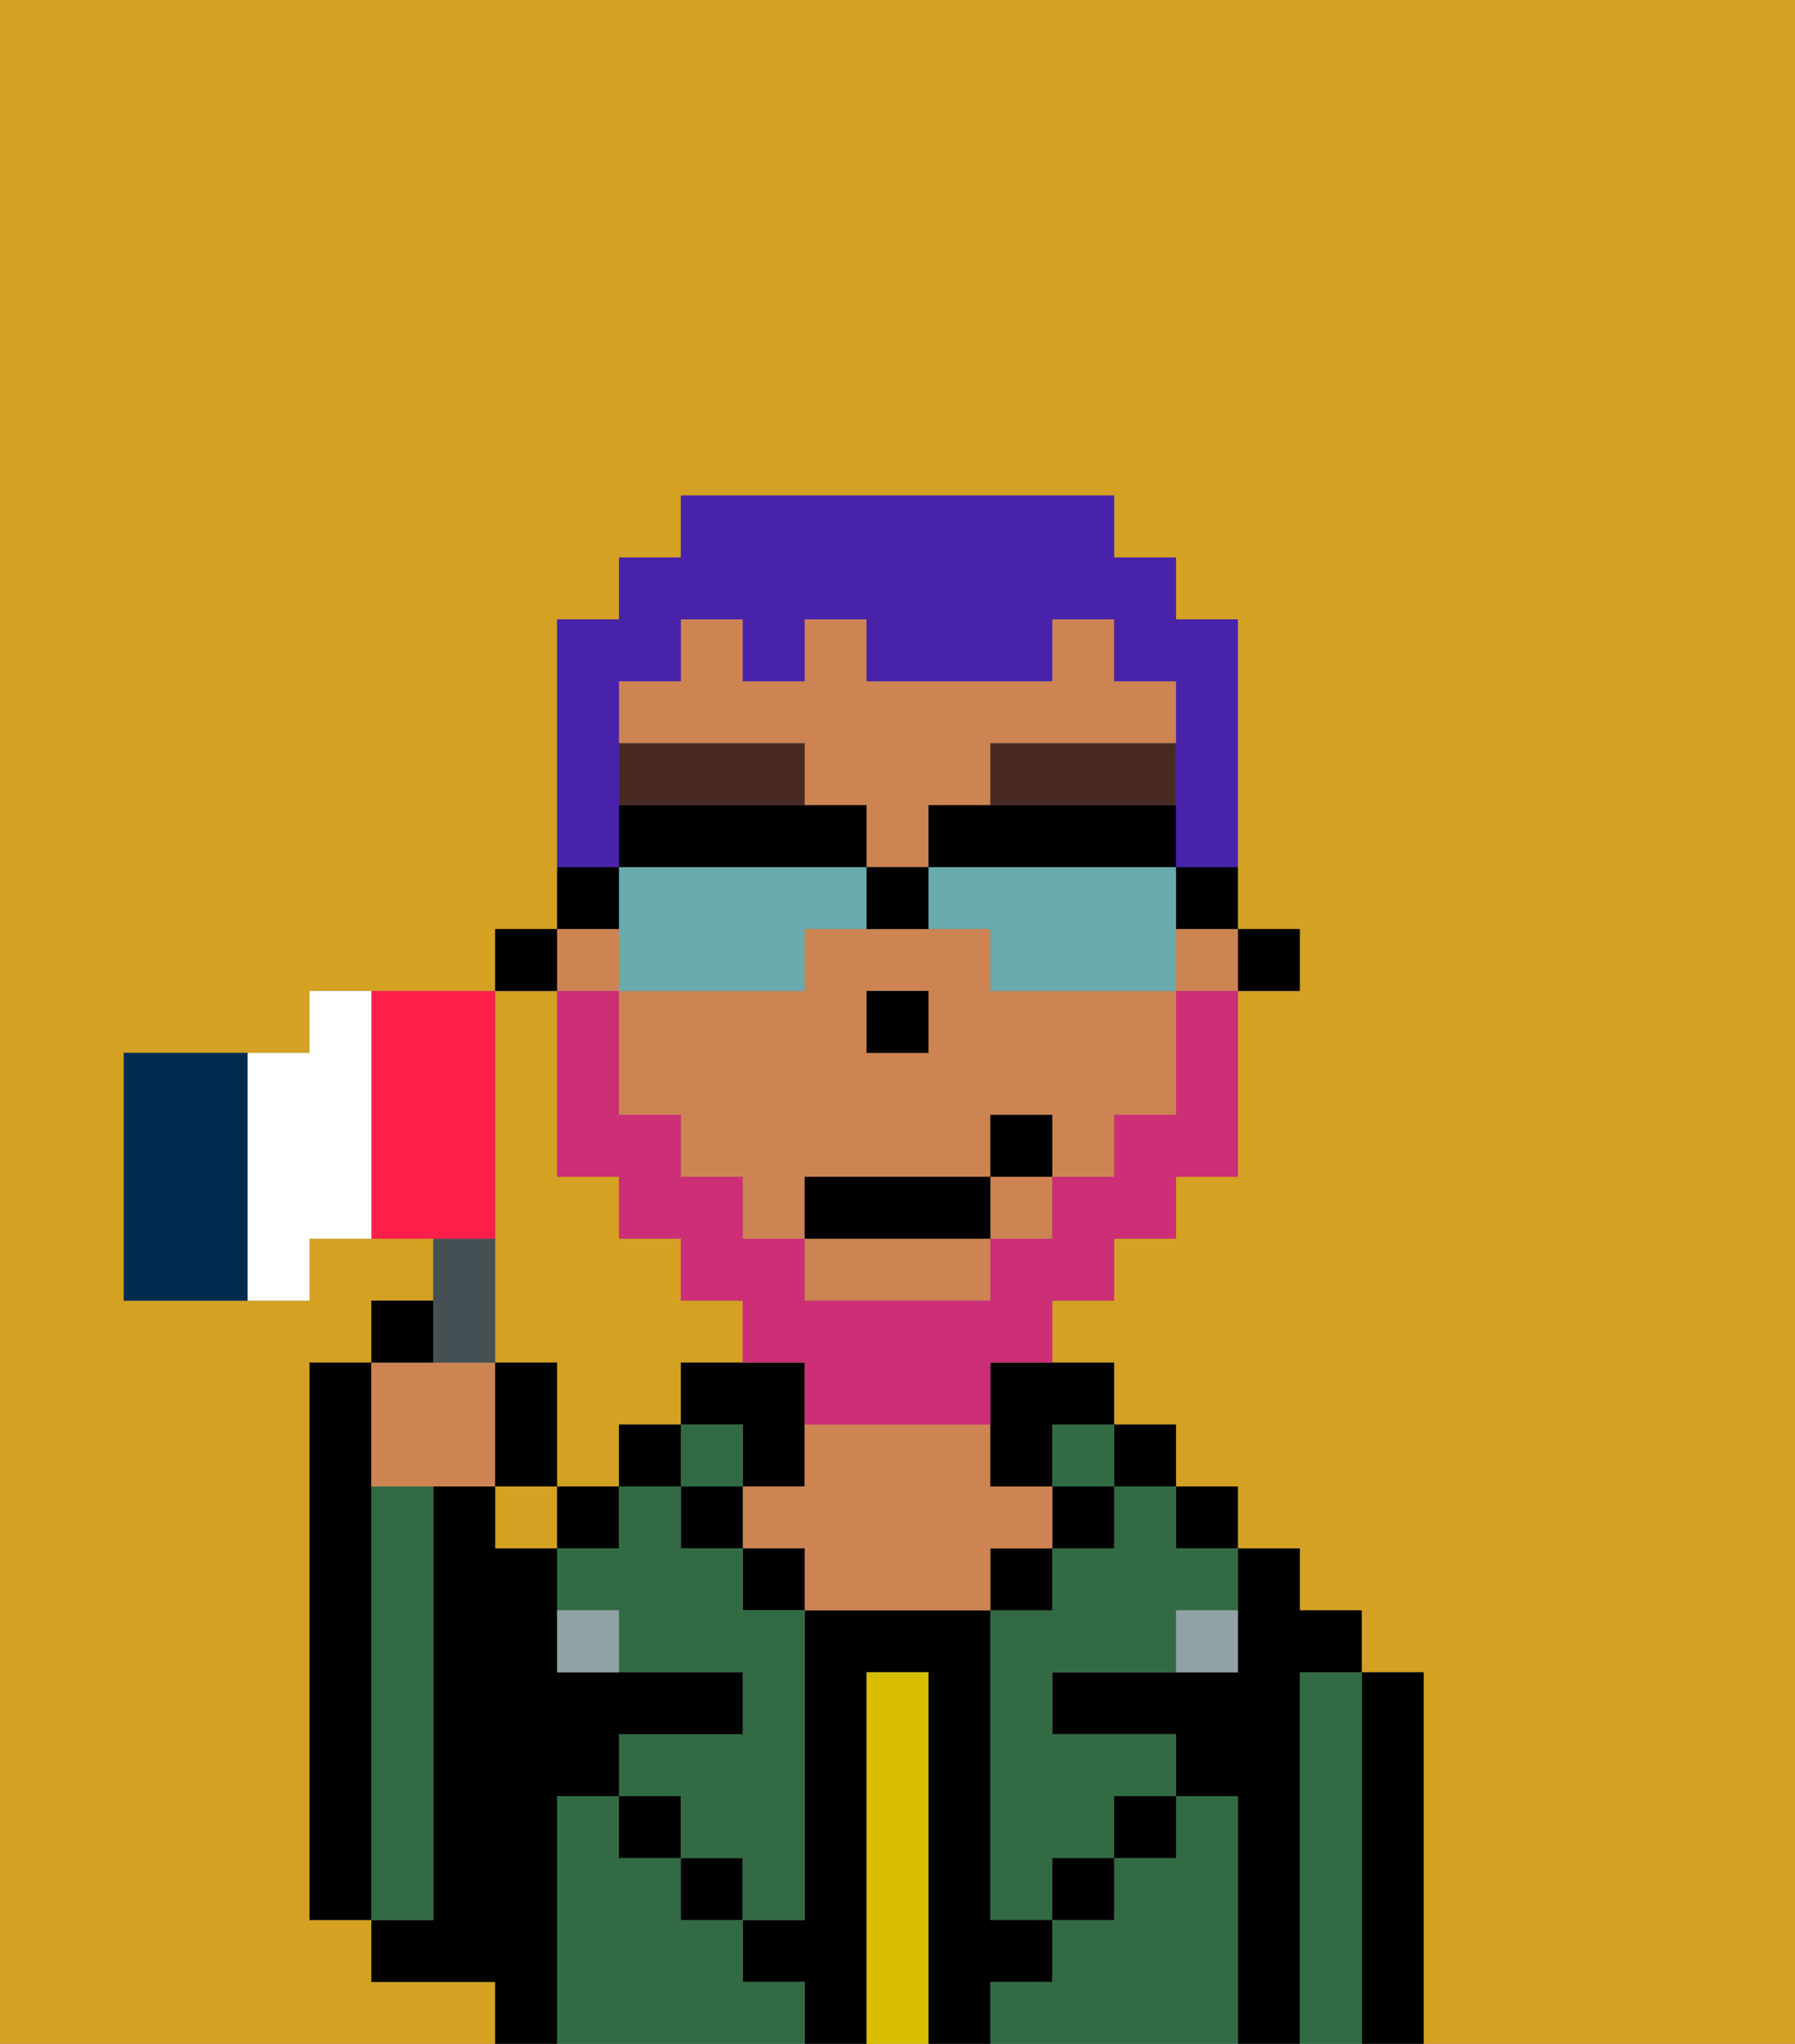 <svg xmlns="http://www.w3.org/2000/svg" viewBox="0 0 29 33"><rect x="0" y="0" width="29" height="33" fill="#808080" stroke="none"/><defs><style>polygon,rect,path{shape-rendering:crispedges;}.eb14-1{fill:#d4a122;}.eb14-2{fill:#000000;}.eb14-3{fill:#326b43;}.eb14-4{fill:#d8be00;}.eb14-5{fill:#ce8452;}.eb14-6{fill:#90a2a3;}.eb14-7{fill:#492a23;}.eb14-8{fill:#cc2f76;}.eb14-9{fill:#4922aa;}.eb14-10{fill:#68aaad;}.eb14-11{fill:#455054;}.eb14-12{fill:#002b4f;}.eb14-13{fill:#ff1f4a;}.eb14-14{fill:#ffffff;}</style></defs><path class="eb14-1" d="M0,33H8V32H6V31H5V22H6V21H7V20H5v1H2V17H5V16H8V15H9V10h1V9h1V8h7V9h1v1h1v5h1v1H20v3H19v1H18v1H17v1h1v1h1v1h1v1h1v1h1v1h1v6h6V0H0Z"/><rect class="eb14-1" x="8" y="24" width="1" height="1"/><path class="eb14-1" d="M8,19v3H9v2h1V23h1V22h1V21H11V20H10V19H9V16H8v3Z"/><path class="eb14-2" d="M23,27H22v6h1V27Z"/><path class="eb14-3" d="M22,27H21v6h1V27Z"/><path class="eb14-2" d="M21,27h1V26H21V25H20v2H17v1h2v1h1v4h1V27Z"/><rect class="eb14-2" x="19" y="24" width="1" height="1"/><path class="eb14-3" d="M20,29H19v1H18v1H17v1H16v1h4V29Z"/><rect class="eb14-2" x="18" y="23" width="1" height="1"/><path class="eb14-3" d="M18,25H17v1H16v5h1V30h1V29h1V28H17V27h2V26h1V25H19V24H18Z"/><rect class="eb14-2" x="18" y="29" width="1" height="1"/><rect class="eb14-3" x="17" y="23" width="1" height="1"/><rect class="eb14-2" x="17" y="24" width="1" height="1"/><rect class="eb14-2" x="17" y="30" width="1" height="1"/><rect class="eb14-2" x="16" y="25" width="1" height="1"/><path class="eb14-2" d="M17,32V31H16V26H13v5H12v1h1v1h1V27h1v6h1V32Z"/><path class="eb14-4" d="M15,27H14v6h1V27Z"/><path class="eb14-2" d="M12,24h1V22H11v1h1Z"/><path class="eb14-5" d="M17,25V24H16V23H13v1H12v1h1v1h3V25Z"/><rect class="eb14-2" x="12" y="25" width="1" height="1"/><path class="eb14-3" d="M12,32V31H11V30H10V29H9v4h4V32Z"/><rect class="eb14-3" x="11" y="23" width="1" height="1"/><rect class="eb14-2" x="11" y="24" width="1" height="1"/><rect class="eb14-2" x="11" y="30" width="1" height="1"/><rect class="eb14-2" x="10" y="23" width="1" height="1"/><rect class="eb14-2" x="10" y="29" width="1" height="1"/><rect class="eb14-2" x="9" y="24" width="1" height="1"/><path class="eb14-3" d="M12,25H11V24H10v1H9v1h1v1h2v1H10v1h1v1h1v1h1V26H12Z"/><path class="eb14-2" d="M9,29h1V28h2V27H9V25H8V24H7v7H6v1H8v1H9V29Z"/><path class="eb14-3" d="M7,30V24H6v7H7Z"/><path class="eb14-2" d="M6,24V22H5v9H6V24Z"/><path class="eb14-6" d="M9,26v1h1V26Z"/><path class="eb14-6" d="M19,27h1V26H19Z"/><rect class="eb14-2" x="20" y="15" width="1" height="1"/><rect class="eb14-5" x="19" y="15" width="1" height="1"/><path class="eb14-5" d="M13,13h1v1h1V13h1V12h3V11H18V10H17v1H14V10H13v1H12V10H11v1H10v1h3Z"/><rect class="eb14-5" x="16" y="19" width="1" height="1"/><rect class="eb14-5" x="9" y="15" width="1" height="1"/><path class="eb14-5" d="M13,21h3V20H13Z"/><path class="eb14-5" d="M11,18v1h1v1h1V19h3V18h1v1h1V18h1V16H16V15H13v1H10v2Zm3-2h1v1H14Z"/><path class="eb14-2" d="M16,23v1h1V23h1V22H16Z"/><rect class="eb14-2" x="8" y="15" width="1" height="1"/><rect class="eb14-2" x="14" y="16" width="1" height="1"/><path class="eb14-7" d="M13,13V12H10v1h3Z"/><path class="eb14-7" d="M16,13h3V12H16Z"/><path class="eb14-8" d="M19,17v1H18v1H17v1H16v1H13V20H12V19H11V18H10V16H9v3h1v1h1v1h1v1h1v1h3V22h1V21h1V20h1V19h1V16H19Z"/><rect class="eb14-2" x="13" y="19" width="3" height="1"/><rect class="eb14-2" x="16" y="18" width="1" height="1"/><path class="eb14-9" d="M10,13V11h1V10h1v1h1V10h1v1h3V10h1v1h1v3h1V10H19V9H18V8H11V9H10v1H9v4h1Z"/><path class="eb14-10" d="M13,16V15h1V14H10v2h3Z"/><path class="eb14-10" d="M15,14v1h1v1h3V14H15Z"/><path class="eb14-2" d="M16,13H15v1h4V13H16Z"/><path class="eb14-2" d="M14,14V13H10v1h4Z"/><path class="eb14-2" d="M19,15h1V14H19Z"/><path class="eb14-2" d="M10,14H9v1h1Z"/><path class="eb14-2" d="M14,14v1h1V14Z"/><path class="eb14-5" d="M7,24H8V22H6v2Z"/><path class="eb14-11" d="M8,22V20H7v2Z"/><path class="eb14-2" d="M7,21H6v1H7Z"/><path class="eb14-2" d="M9,22H8v2H9Z"/><path class="eb14-12" d="M3,17H2v4H4V17Z"/><path class="eb14-13" d="M8,19V16H6v4H8Z"/><path class="eb14-14" d="M5,16v1H4v4H5V20H6V16Z"/></svg>